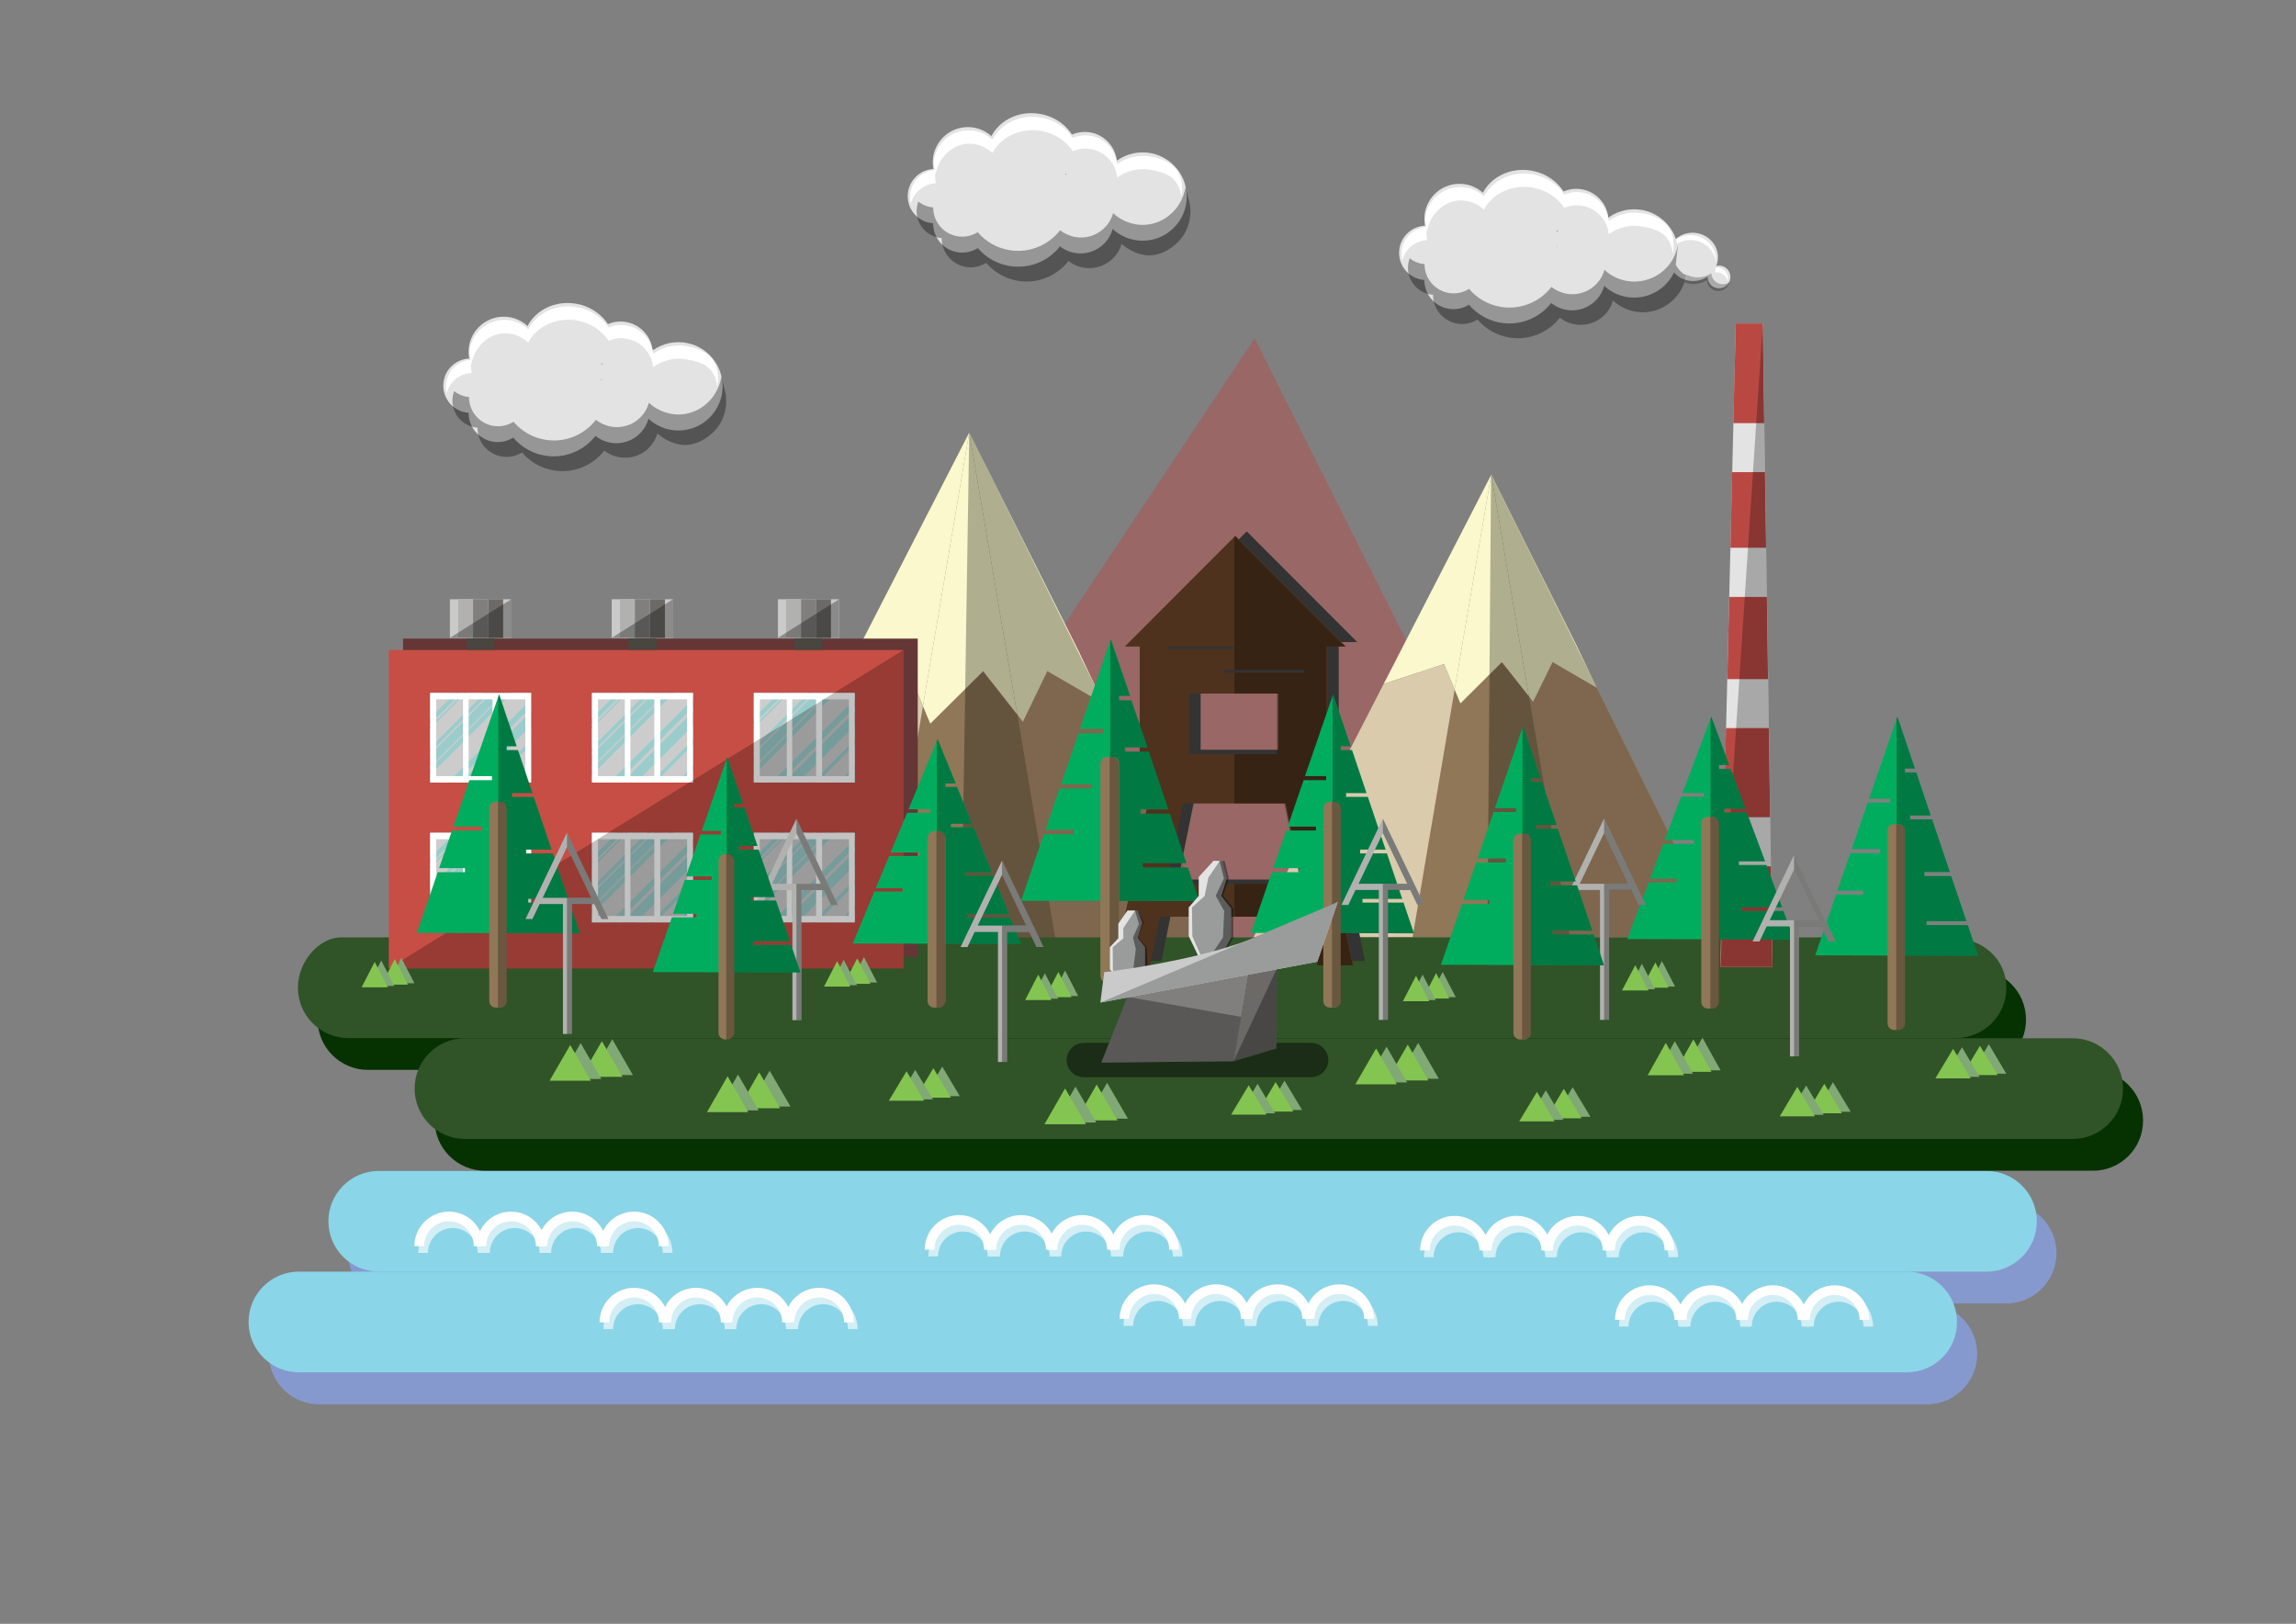 <?xml version="1.0" encoding="utf-8"?>
<!-- Generator: Adobe Illustrator 26.0.3, SVG Export Plug-In . SVG Version: 6.00 Build 0)  -->
<svg version="1.1" id="Layer_1" xmlns="http://www.w3.org/2000/svg" xmlns:xlink="http://www.w3.org/1999/xlink" x="0px" y="0px"
	 viewBox="0 0 1190.6 841.9" style="enable-background:new 0 0 1190.6 841.9;" xml:space="preserve">
<rect x="0" y="0" width="1190.6" height="841.9" fill="#808080" stroke="none"/>
<style type="text/css">
	.st0{fill:#8699CF;}
	.st1{fill:#8BD5E8;}
	.st2{fill:#D3EEF4;}
	.st3{fill:#FFFFFF;}
	.st4{fill:#996766;}
	.st5{fill:#B4936F;}
	.st6{fill:#FAF8CC;}
	.st7{fill:#907757;}
	.st8{fill:#D9CBAC;}
	.st9{display:none;}
	.st10{display:inline;}
	.st11{fill:#5B4241;}
	.st12{fill:#85717C;}
	.st13{fill:#8B6565;}
	.st14{opacity:0.3;}
	.st15{fill:#053200;}
	.st16{fill:#315328;}
	.st17{fill:#E3E3E3;}
	.st18{fill:#B94843;}
	.st19{opacity:0.26;enable-background:new    ;}
	.st20{opacity:0.25;enable-background:new    ;}
	.st21{opacity:0.34;enable-background:new    ;}
	.st22{fill:#653636;}
	.st23{fill:#C64E45;}
	.st24{fill:#9ACCCC;}
	.st25{fill:#CDCCCC;}
	.st26{opacity:0.24;enable-background:new    ;}
	.st27{fill:#49453F;}
	.st28{fill:#CACACA;}
	.st29{fill:#B1B1B0;}
	.st30{fill:#6C6A67;}
	.st31{fill:#817F7E;}
	.st32{opacity:0.31;enable-background:new    ;}
	.st33{fill:#333333;}
	.st34{fill:#4E321D;}
	.st35{opacity:0.3;enable-background:new    ;}
	.st36{fill:#00AD5E;}
	.st37{opacity:0.27;enable-background:new    ;}
	.st38{display:inline;opacity:0.46;enable-background:new    ;}
	.st39{display:inline;fill:#817F7E;}
	.st40{display:inline;opacity:0.29;enable-background:new    ;}
	.st41{display:inline;opacity:0.3;enable-background:new    ;}
	.st42{display:inline;opacity:0.31;enable-background:new    ;}
	.st43{display:inline;fill:#6C6A67;}
	.st44{display:inline;opacity:0.33;enable-background:new    ;}
	.st45{display:inline;fill:#9A9B9B;}
	.st46{opacity:0.46;enable-background:new    ;}
	.st47{display:none;fill:#817F7E;}
	.st48{display:none;opacity:0.3;enable-background:new    ;}
	.st49{opacity:0.33;enable-background:new    ;}
	.st50{fill:#9A9B9B;}
	.st51{opacity:0.41;enable-background:new    ;}
	.st52{fill:#80A975;}
	.st53{fill:#84C551;}
</style>
<g id="river">
	<path class="st0" d="M1040.3,675.8H206.6c-14.4,0-26.1-11.7-26.1-26.1l0,0c0-14.4,11.7-26.1,26.1-26.1h833.7
		c14.4,0,26.1,11.7,26.1,26.1l0,0C1066.4,664.1,1054.7,675.8,1040.3,675.8z"/>
	<path class="st0" d="M999.2,728.1H165.5c-14.4,0-26.1-11.7-26.1-26.1l0,0c0-14.4,11.7-26.1,26.1-26.1h833.7
		c14.4,0,26.1,11.7,26.1,26.1l0,0C1025.3,716.3,1013.7,728.1,999.2,728.1z"/>
	<path class="st1" d="M1030.1,659.3H196.4c-14.4,0-26.1-11.7-26.1-26.1l0,0c0-14.4,11.7-26.1,26.1-26.1h833.7
		c14.4,0,26.1,11.7,26.1,26.1l0,0C1056.2,647.6,1044.5,659.3,1030.1,659.3z"/>
	<path class="st1" d="M988.8,711.5H155c-14.4,0-26.1-11.7-26.1-26.1l0,0c0-14.4,11.7-26.1,26.1-26.1h833.7
		c14.4,0,26.1,11.7,26.1,26.1l0,0C1014.9,699.8,1003.2,711.5,988.8,711.5z"/>
	<g>
		<g>
			<path class="st2" d="M221.9,649.6c0-7.1,5.8-12.9,12.9-12.9s12.9,5.8,12.9,12.9h5c0-9.9-8-17.9-17.9-17.9s-17.9,8-17.9,17.9
				H221.9z"/>
			<path class="st2" d="M254,649.6c0-7.1,5.8-12.9,12.9-12.9s12.9,5.8,12.9,12.9h5c0-9.9-8-17.9-17.9-17.9s-17.9,8-17.9,17.9H254z"
				/>
			<path class="st2" d="M285.8,649.6c0-7.1,5.8-12.9,12.9-12.9s12.9,5.8,12.9,12.9h5c0-9.9-8-17.9-17.9-17.9s-17.9,8-17.9,17.9
				H285.8z"/>
			<path class="st2" d="M317.9,649.6c0-7.1,5.8-12.9,12.9-12.9s12.9,5.8,12.9,12.9h5c0-9.9-8-17.9-17.9-17.9s-17.9,8-17.9,17.9
				H317.9z"/>
		</g>
		<g>
			<path class="st3" d="M219.9,646.1c0-7.1,5.8-12.9,12.9-12.9s12.9,5.8,12.9,12.9h5c0-9.9-8-17.9-17.9-17.9s-17.9,8-17.9,17.9
				H219.9z"/>
			<path class="st3" d="M252.1,646.1c0-7.1,5.8-12.9,12.9-12.9s12.9,5.8,12.9,12.9h5c0-9.9-8-17.9-17.9-17.9s-17.9,8-17.9,17.9
				H252.1z"/>
			<path class="st3" d="M283.8,646.1c0-7.1,5.8-12.9,12.9-12.9s12.9,5.8,12.9,12.9h5c0-9.9-8-17.9-17.9-17.9s-17.9,8-17.9,17.9
				H283.8z"/>
			<path class="st3" d="M315.9,646.1c0-7.1,5.8-12.9,12.9-12.9s12.9,5.8,12.9,12.9h5c0-9.9-8-17.9-17.9-17.9s-17.9,8-17.9,17.9
				H315.9z"/>
		</g>
	</g>
	<g>
		<g>
			<path class="st2" d="M317.9,689.1c0-7.1,5.8-12.9,12.9-12.9s12.9,5.8,12.9,12.9h5c0-9.9-8-17.9-17.9-17.9s-17.9,8-17.9,17.9
				H317.9z"/>
			<path class="st2" d="M350,689.1c0-7.1,5.8-12.9,12.9-12.9s12.9,5.8,12.9,12.9h5c0-9.9-8-17.9-17.9-17.9s-17.9,8-17.9,17.9H350z"
				/>
			<path class="st2" d="M381.8,689.1c0-7.1,5.8-12.9,12.9-12.9s12.9,5.8,12.9,12.9h5c0-9.9-8-17.9-17.9-17.9s-17.9,8-17.9,17.9
				H381.8z"/>
			<path class="st2" d="M413.9,689.1c0-7.1,5.8-12.9,12.9-12.9s12.9,5.8,12.9,12.9h5c0-9.9-8-17.9-17.9-17.9s-17.9,8-17.9,17.9
				H413.9z"/>
		</g>
		<g>
			<path class="st3" d="M315.9,685.6c0-7.1,5.8-12.9,12.9-12.9s12.9,5.8,12.9,12.9h5c0-9.9-8-17.9-17.9-17.9s-17.9,8-17.9,17.9
				H315.9z"/>
			<path class="st3" d="M348,685.6c0-7.1,5.8-12.9,12.9-12.9s12.9,5.8,12.9,12.9h5c0-9.9-8-17.9-17.9-17.9s-17.9,8-17.9,17.9H348z"
				/>
			<path class="st3" d="M379.8,685.6c0-7.1,5.8-12.9,12.9-12.9s12.9,5.8,12.9,12.9h5c0-9.9-8-17.9-17.9-17.9s-17.9,8-17.9,17.9
				H379.8z"/>
			<path class="st3" d="M411.9,685.6c0-7.1,5.8-12.9,12.9-12.9s12.9,5.8,12.9,12.9h5c0-9.9-8-17.9-17.9-17.9s-17.9,8-17.9,17.9
				H411.9z"/>
		</g>
	</g>
	<g>
		<g>
			<path class="st2" d="M486.4,651.4c0-7.1,5.8-12.9,12.9-12.9s12.9,5.8,12.9,12.9h5c0-9.9-8-17.9-17.9-17.9s-17.9,8-17.9,17.9
				H486.4z"/>
			<path class="st2" d="M518.5,651.4c0-7.1,5.8-12.9,12.9-12.9s12.9,5.8,12.9,12.9h5c0-9.9-8-17.9-17.9-17.9s-17.9,8-17.9,17.9
				H518.5z"/>
			<path class="st2" d="M550.3,651.4c0-7.1,5.8-12.9,12.9-12.9s12.9,5.8,12.9,12.9h5c0-9.9-8-17.9-17.9-17.9s-17.9,8-17.9,17.9
				H550.3z"/>
			<path class="st2" d="M582.4,651.4c0-7.1,5.8-12.9,12.9-12.9s12.9,5.8,12.9,12.9h5c0-9.9-8-17.9-17.9-17.9s-17.9,8-17.9,17.9
				H582.4z"/>
		</g>
		<g>
			<path class="st3" d="M484.5,647.9c0-7.1,5.8-12.9,12.9-12.9s12.9,5.8,12.9,12.9h5c0-9.9-8-17.9-17.9-17.9s-17.9,8-17.9,17.9
				H484.5z"/>
			<path class="st3" d="M516.6,647.9c0-7.1,5.8-12.9,12.9-12.9s12.9,5.8,12.9,12.9h5c0-9.9-8-17.9-17.9-17.9s-17.9,8-17.9,17.9
				H516.6z"/>
			<path class="st3" d="M548.3,647.9c0-7.1,5.8-12.9,12.9-12.9s12.9,5.8,12.9,12.9h5c0-9.9-8-17.9-17.9-17.9s-17.9,8-17.9,17.9
				H548.3z"/>
			<path class="st3" d="M580.5,647.9c0-7.1,5.8-12.9,12.9-12.9s12.9,5.8,12.9,12.9h5c0-9.9-8-17.9-17.9-17.9s-17.9,8-17.9,17.9
				H580.5z"/>
		</g>
	</g>
	<g>
		<g>
			<path class="st2" d="M587.6,687.4c0-7.1,5.8-12.9,12.9-12.9s12.9,5.8,12.9,12.9h5c0-9.9-8-17.9-17.9-17.9s-17.9,8-17.9,17.9
				H587.6z"/>
			<path class="st2" d="M619.7,687.4c0-7.1,5.8-12.9,12.9-12.9s12.9,5.8,12.9,12.9h5c0-9.9-8-17.9-17.9-17.9s-17.9,8-17.9,17.9
				H619.7z"/>
			<path class="st2" d="M651.5,687.4c0-7.1,5.8-12.9,12.9-12.9s12.9,5.8,12.9,12.9h5c0-9.9-8-17.9-17.9-17.9s-17.9,8-17.9,17.9
				H651.5z"/>
			<path class="st2" d="M683.6,687.4c0-7.1,5.8-12.9,12.9-12.9s12.9,5.8,12.9,12.9h5c0-9.9-8-17.9-17.9-17.9s-17.9,8-17.9,17.9
				H683.6z"/>
		</g>
		<g>
			<path class="st3" d="M585.6,683.8c0-7.1,5.8-12.9,12.9-12.9s12.9,5.8,12.9,12.9h5c0-9.9-8-17.9-17.9-17.9s-17.9,8-17.9,17.9
				H585.6z"/>
			<path class="st3" d="M617.7,683.8c0-7.1,5.8-12.9,12.9-12.9s12.9,5.8,12.9,12.9h5c0-9.9-8-17.9-17.9-17.9s-17.9,8-17.9,17.9
				H617.7z"/>
			<path class="st3" d="M649.5,683.8c0-7.1,5.8-12.9,12.9-12.9s12.9,5.8,12.9,12.9h5c0-9.9-8-17.9-17.9-17.9s-17.9,8-17.9,17.9
				H649.5z"/>
			<path class="st3" d="M681.6,683.8c0-7.1,5.8-12.9,12.9-12.9s12.9,5.8,12.9,12.9h5c0-9.9-8-17.9-17.9-17.9s-17.9,8-17.9,17.9
				H681.6z"/>
		</g>
	</g>
	<g>
		<g>
			<path class="st2" d="M743.4,651.8c0-7.1,5.8-12.9,12.9-12.9s12.9,5.8,12.9,12.9h5c0-9.9-8-17.9-17.9-17.9s-17.9,8-17.9,17.9
				H743.4z"/>
			<path class="st2" d="M775.5,651.8c0-7.1,5.8-12.9,12.9-12.9s12.9,5.8,12.9,12.9h5c0-9.9-8-17.9-17.9-17.9s-17.9,8-17.9,17.9
				H775.5z"/>
			<path class="st2" d="M807.3,651.8c0-7.1,5.8-12.9,12.9-12.9s12.9,5.8,12.9,12.9h5c0-9.9-8-17.9-17.9-17.9s-17.9,8-17.9,17.9
				H807.3z"/>
			<path class="st2" d="M839.4,651.8c0-7.1,5.8-12.9,12.9-12.9s12.9,5.8,12.9,12.9h5c0-9.9-8-17.9-17.9-17.9s-17.9,8-17.9,17.9
				H839.4z"/>
		</g>
		<g>
			<path class="st3" d="M741.4,648.3c0-7.1,5.8-12.9,12.9-12.9s12.9,5.8,12.9,12.9h5c0-9.9-8-17.9-17.9-17.9s-17.9,8-17.9,17.9
				H741.4z"/>
			<path class="st3" d="M773.5,648.3c0-7.1,5.8-12.9,12.9-12.9s12.9,5.8,12.9,12.9h5c0-9.9-8-17.9-17.9-17.9s-17.9,8-17.9,17.9
				H773.5z"/>
			<path class="st3" d="M805.3,648.3c0-7.1,5.8-12.9,12.9-12.9s12.9,5.8,12.9,12.9h5c0-9.9-8-17.9-17.9-17.9s-17.9,8-17.9,17.9
				H805.3z"/>
			<path class="st3" d="M837.4,648.3c0-7.1,5.8-12.9,12.9-12.9s12.9,5.8,12.9,12.9h5c0-9.9-8-17.9-17.9-17.9s-17.9,8-17.9,17.9
				H837.4z"/>
		</g>
	</g>
	<g>
		<g>
			<path class="st2" d="M844.5,687.8c0-7.1,5.8-12.9,12.9-12.9s12.9,5.8,12.9,12.9h5c0-9.9-8-17.9-17.9-17.9s-17.9,8-17.9,17.9
				H844.5z"/>
			<path class="st2" d="M876.6,687.8c0-7.1,5.8-12.9,12.9-12.9s12.9,5.8,12.9,12.9h5c0-9.9-8-17.9-17.9-17.9s-17.9,8-17.9,17.9
				H876.6z"/>
			<path class="st2" d="M908.4,687.8c0-7.1,5.8-12.9,12.9-12.9s12.9,5.8,12.9,12.9h5c0-9.9-8-17.9-17.9-17.9s-17.9,8-17.9,17.9
				H908.4z"/>
			<path class="st2" d="M940.5,687.8c0-7.1,5.8-12.9,12.9-12.9s12.9,5.8,12.9,12.9h5c0-9.9-8-17.9-17.9-17.9s-17.9,8-17.9,17.9
				H940.5z"/>
		</g>
		<g>
			<path class="st3" d="M842.5,684.3c0-7.1,5.8-12.9,12.9-12.9s12.9,5.8,12.9,12.9h5c0-9.9-8-17.9-17.9-17.9s-17.9,8-17.9,17.9
				H842.5z"/>
			<path class="st3" d="M874.6,684.3c0-7.1,5.8-12.9,12.9-12.9s12.9,5.8,12.9,12.9h5c0-9.9-8-17.9-17.9-17.9s-17.9,8-17.9,17.9
				H874.6z"/>
			<path class="st3" d="M906.4,684.3c0-7.1,5.8-12.9,12.9-12.9s12.9,5.8,12.9,12.9h5c0-9.9-8-17.9-17.9-17.9s-17.9,8-17.9,17.9
				H906.4z"/>
			<path class="st3" d="M938.5,684.3c0-7.1,5.8-12.9,12.9-12.9s12.9,5.8,12.9,12.9h5c0-9.9-8-17.9-17.9-17.9s-17.9,8-17.9,17.9
				H938.5z"/>
		</g>
	</g>
</g>
<g id="mountains">
	<g id="XMLID_00000145032534342253209800000000734220162917700791_">
		<g>
			<path class="st4" d="M650.6,175.4l155.8,310.5c-39,0-78,0-116.9,0c-40.7,0-81.3,0-121.9,0c-41.2,0-82.3,0-123.5,0L650.6,175.4z"
				/>
		</g>
	</g>
	<g id="XMLID_00000163064469309186066750000018259837217726046629_">
		<g>
			<path class="st5" d="M572.3,364.9l81.5,164.6c-33.1,0-66.3,0-99.4,0l-27-159l2.9,3.7l12.8-26.2L572.3,364.9z"/>
			<polygon class="st6" points="559.5,337.9 572.3,364.9 502.6,224.3 			"/>
			<polygon class="st6" points="502.6,224.3 572.3,364.9 543.1,348 530.4,374.3 527.5,370.5 			"/>
			<path class="st7" d="M527.5,370.5l27,159c-34.5,0-69.1,0-103.6,0l27.8-163.4l3.8,9.1l27.4-27.1L527.5,370.5z"/>
			<polygon class="st6" points="502.6,224.3 527.5,370.5 509.8,348 482.4,375.2 478.6,366.1 			"/>
			<polygon class="st6" points="502.6,224.3 478.6,366.1 471.6,349.3 431.7,362.4 			"/>
			<path class="st8" d="M471.6,349.3l7,16.8l-27.8,163.4c-35,0-70,0-105,0l85.9-167.1L471.6,349.3z"/>
		</g>
	</g>
	<g id="XMLID_00000170989013865666462670000009815819328265865377_">
		<g>
			<path class="st5" d="M828,356.6l64.1,129.3c-26,0-52.1,0-78.1,0L792.8,361l2.3,2.9l10-20.6L828,356.6z"/>
			<polygon class="st6" points="817.9,335.4 828,356.6 773.3,246.1 			"/>
			<polygon class="st6" points="773.3,246.1 828,356.6 805.1,343.3 795,363.9 792.8,361 			"/>
			<path class="st7" d="M792.8,361L814,485.9c-27.2,0-54.3,0-81.4,0l21.8-128.4l3,7.1l21.5-21.3L792.8,361z"/>
			<polygon class="st6" points="773.3,246.1 792.8,361 778.8,343.3 757.3,364.7 754.3,357.5 			"/>
			<polygon class="st6" points="773.3,246.1 754.3,357.5 748.8,344.3 717.5,354.6 			"/>
			<path class="st8" d="M748.8,344.3l5.5,13.2l-21.8,128.4c-27.5,0-55,0-82.5,0l67.5-131.3L748.8,344.3z"/>
		</g>
	</g>
	<g id="XMLID_00000066499592054483717800000006234616314921534138_" class="st9">
		<g class="st10">
			<path class="st11" d="M-134.8,596.3c-24.7,0-49.4,0-74,0l19.8-116.7l2.7,6.5l19.6-19.4l12.6,16.1L-134.8,596.3z"/>
			<polygon class="st12" points="-171.8,378.3 -171.4,379.3 -171.6,379.8 			"/>
			<polygon class="st6" points="-213,460 -172.3,381.1 -189,479.6 -194.1,467.6 -221.9,477.3 			"/>
			<path class="st12" d="M-122.4,478.1l58.6,118.2c-23.7,0-47.3,0-71,0l-19.3-113.6l2.1,2.6l9.1-18.7L-122.4,478.1z"/>
			<path class="st13" d="M-283.8,596.3l112-218l-0.5,2.8L-213,460l-8.9,17.3l27.9-9.7l5,12l-19.8,116.7
				C-233.9,596.3-258.9,596.3-283.8,596.3z"/>
			<polygon class="st6" points="-131.2,459.4 -121.8,478.4 -122.4,478.1 -171.4,379.3 -170.9,378.3 			"/>
			<polygon class="st6" points="-171.6,379.8 -154.1,482.8 -166.8,466.7 -186.3,486.1 -189,479.6 -172.3,381.1 			"/>
			<polygon class="st6" points="-171.4,379.3 -122.4,478.1 -142.9,466.7 -152,485.4 -154.1,482.8 -171.6,379.8 			"/>
			<polygon class="st11" points="-171.8,378.3 -171.6,379.8 -172.3,381.1 			"/>
		</g>
	</g>
	<g id="XMLID_00000039853689979083626120000007435861538203841197_" class="st14">
		<g>
			<path d="M502.6,224.3l-4.8,305.2c33.1,0,121,0,156,0L502.6,224.3z"/>
		</g>
	</g>
	<g id="XMLID_00000170279689670417823360000005584988182585479044_" class="st14">
		<g>
			<path d="M771.3,485.9c23.7,0,95.8,0,120.8,0L773.2,246.1L771.3,485.9z"/>
		</g>
	</g>
</g>
<g id="ground">
	<path class="st15" d="M1024.5,554.7H190.8c-14.4,0-26.1-11.7-26.1-26.1l0,0c0-14.4,11.7-26.1,26.1-26.1h833.7
		c14.4,0,26.1,11.7,26.1,26.1l0,0C1050.7,543,1038.9,554.7,1024.5,554.7z"/>
	<path class="st15" d="M1085.3,607H251.5c-14.4,0-26.1-11.7-26.1-26.1l0,0c0-14.4,11.7-26.1,26.1-26.1h833.7
		c14.4,0,26.1,11.7,26.1,26.1l0,0C1111.4,595.3,1099.7,607,1085.3,607z"/>
	<path class="st16" d="M1014.3,538.2H180.6c-14.4,0-26.1-11.7-26.1-26.1l0,0c0-14.4,11.7-26.1,22.2-26.1h833.7
		c18.3,0,30,11.7,30,26.1l0,0C1040.4,526.5,1028.8,538.2,1014.3,538.2z"/>
	<path class="st16" d="M1074.8,590.5H241.1c-14.4,0-26.1-11.7-26.1-26.1l0,0c0-14.4,11.7-26.1,26.1-26.1h833.7
		c14.4,0,26.1,11.7,26.1,26.1l0,0C1101,578.8,1089.2,590.5,1074.8,590.5z"/>
</g>
<g id="gres">
	<g>
		<polygon class="st17" points="900.1,167.7 914.1,167.7 919.1,501.4 892.1,501.4 		"/>
		<g>
			<polygon class="st18" points="917.2,377.5 895,377.5 893.9,423.7 917.9,423.7 			"/>
			<polygon class="st18" points="896.7,309.5 895.7,352.1 916.8,352.1 916.2,309.5 			"/>
			<polygon class="st18" points="893.3,449.2 892.1,501.4 919.1,501.4 918.3,449.2 			"/>
			<polygon class="st18" points="914.8,219.4 914.1,167.7 900.1,167.7 898.8,219.4 			"/>
			<polygon class="st18" points="898.2,244.8 897.3,284 915.8,284 915.2,244.8 			"/>
		</g>
		<polygon class="st19" points="914.1,167.7 892.1,501.4 919.1,501.4 		"/>
	</g>
	<circle class="st17" cx="891.4" cy="143.6" r="5.9"/>
	
		<ellipse transform="matrix(0.162 -0.987 0.987 0.162 603.827 978.344)" class="st17" cx="878.2" cy="133.5" rx="12.5" ry="13"/>
	<g>
		<path class="st3" d="M889.7,139c-0.1,0.8-0.3,1.5-0.6,2.2c0.5-0.1,1.1-0.1,1.7,0c2.6,0.3,4.5,2.2,5.1,4.6c0-0.2,0.1-0.4,0.1-0.6
			c0.4-3.2-1.9-6.2-5.2-6.6c-0.4,0-0.7,0-1,0C889.7,138.7,889.7,138.8,889.7,139z"/>
		<path class="st3" d="M864,134.8c1.1-6.8,7.8-11.3,14.8-10.2c5.9,1,10.3,5.7,10.9,11.2c0.7-6.5-4-12.6-10.9-13.7
			c-7.1-1.2-13.7,3.4-14.8,10.2c-0.2,1.1-0.2,2.2-0.1,3.2C864,135.2,864,135,864,134.8z"/>
	</g>
	<circle class="st17" cx="847.4" cy="131.4" r="22.9"/>
	<circle class="st17" cx="817.4" cy="114.6" r="16.7"/>
	<circle class="st17" cx="815.2" cy="143.6" r="17.3"/>
	
		<ellipse transform="matrix(0.162 -0.987 0.987 0.162 553.515 872.403)" class="st17" cx="790.6" cy="110.2" rx="21.8" ry="23.8"/>
	<circle class="st17" cx="782.7" cy="140.2" r="27.5"/>
	<circle class="st17" cx="756.8" cy="113.5" r="18.2"/>
	<circle class="st17" cx="739.6" cy="131.1" r="14.1"/>
	<circle class="st17" cx="753.7" cy="145.2" r="15.1"/>
	<g>
		<path class="st3" d="M760.1,104.1c3.7,0.6,6.9,2.3,9.4,4.6c4.4-8.3,14.4-13.2,25-11.5c7.2,1.2,13.2,5.2,16.7,10.6
			c2.8-1.2,6-1.7,9.2-1.1c7.6,1.2,13.1,7.4,13.8,14.7c4.8-3.4,10.9-5.1,17.1-4c10,1.7,14.8,4.7,16.2,14.2
			c1.9-12.4-3.9-19.1-16.2-21.1c-6.3-1-12.4,0.6-17.1,4c-0.8-7.3-6.3-13.5-13.8-14.7c-3.2-0.5-6.4-0.1-9.2,1.1
			c-3.5-5.4-9.5-9.4-16.7-10.6c-10.6-1.8-20.6,3.2-25,11.5c-2.5-2.3-5.8-4-9.4-4.6c-9.9-1.6-19.3,5.1-20.9,15
			c-0.4,2.2,0.4,5.6,0.8,7.6C741.8,110.2,750.4,102.5,760.1,104.1z"/>
		<path class="st3" d="M807.4,136.9c0.1,0,0.2-0.1,0.2-0.1c-0.2-0.1-0.3-0.2-0.5-0.3C807.2,136.6,807.3,136.7,807.4,136.9z"/>
		<path class="st3" d="M740.1,124.5c-0.4-2.1-0.5-4.3-0.1-6.5c0-0.1,0.1-0.2,0.1-0.4c-6.5,0.3-12.1,5.1-13.2,11.8
			c-0.3,2-0.2,3.9,0.2,5.7C728.7,129,734,124.7,740.1,124.5z"/>
	</g>
	<path class="st20" d="M892.6,147.3c-2.9-0.4-5.1-2.8-5.2-5.6c-2.6,1.7-5.9,2.5-9.3,1.9c-1.2-0.2-2.4-0.6-3.5-1.1l0,0.3l-0.4,1.6
		l-0.6,2.1c0.7,0.2,1.5,0.4,2.2,0.6c3.4,0.6,6.7-0.2,9.3-1.9c0.1,2.8,2.3,5.3,5.2,5.6c3,0.4,5.8-1.6,6.5-4.5
		C895.7,147,894.2,147.5,892.6,147.3z"/>
	<path d="M807.8,119.8c-0.2-0.1-0.3-0.2-0.5-0.3c0.1,0.2,0.2,0.3,0.2,0.5C807.7,119.9,807.8,119.9,807.8,119.8z"/>
	<path class="st21" d="M871.2,140.4c-2.3-2.5-2.2-3.4-2.2-3.4l1.3-11.7c0,0.5-0.1,1-0.2,1.5c-2,12.5-13.8,20.9-26.3,18.9
		c-4.6-0.8-8.6-2.8-11.8-5.8c-2.3,8.4-10.7,13.9-19.5,12.4c-3-0.5-5.7-1.8-8-3.5c-6,7.7-15.9,12-26.2,10.3
		c-6.7-1.1-12.4-4.5-16.5-9.3c-2.3,1.4-5,2.3-8,2.3c-8.4,0-15.1-6.8-15.1-15.1c0,0,0,0,0-0.1c-0.4,0-0.8-0.1-1.2-0.1
		c-2.5-0.4-4.6-1.4-6.5-2.9c-0.3,0.8-0.5,1.7-0.7,2.6c-1.3,7.7,3.9,14.9,11.6,16.2c0.4,0.1,0.8,0.1,1.2,0.1c0,0,0,0,0,0.1
		c0,8.4,6.8,15.1,15.1,15.1c2.9,0,5.7-0.9,8-2.3c4.1,4.8,9.8,8.2,16.5,9.3c10.3,1.7,20.2-2.6,26.2-10.3c2.2,1.8,4.9,3,8,3.5
		c8.8,1.4,17.2-4,19.5-12.4c3.2,2.9,7.2,5,11.8,5.8c12.5,2.1,24.3-6.7,26.3-19.1C874.6,142.5,873.5,142.8,871.2,140.4z"/>
	<circle class="st17" cx="592.5" cy="101.9" r="22.9"/>
	<circle class="st17" cx="562.5" cy="85.1" r="16.7"/>
	<circle class="st17" cx="560.3" cy="114.1" r="17.3"/>
	
		<ellipse transform="matrix(0.162 -0.987 0.987 0.162 369.087 596.278)" class="st17" cx="535.8" cy="80.7" rx="21.8" ry="23.8"/>
	
		<ellipse transform="matrix(0.383 -0.924 0.924 0.383 223.46 556.032)" class="st17" cx="527.8" cy="110.8" rx="27.5" ry="27.5"/>
	<circle class="st17" cx="501.9" cy="84.1" r="18.2"/>
	<circle class="st17" cx="484.8" cy="101.7" r="14.1"/>
	
		<ellipse transform="matrix(0.23 -0.973 0.973 0.23 271.565 574.677)" class="st17" cx="498.9" cy="115.8" rx="15.1" ry="15.1"/>
	<g>
		<path class="st3" d="M505.2,74.7c3.7,0.6,6.9,2.3,9.4,4.6c4.4-8.3,14.4-13.2,25-11.5c7.2,1.2,13.2,5.2,16.7,10.6
			c2.8-1.2,6-1.7,9.2-1.1c7.6,1.2,13.1,7.4,13.8,14.7c4.8-3.4,10.9-5.1,17.1-4c10,1.7,14.8,4.7,16.2,14.2
			c1.9-12.4-3.9-19.1-16.2-21.1c-6.3-1-12.4,0.6-17.1,4c-0.8-7.3-6.3-13.5-13.8-14.7c-3.2-0.5-6.4-0.1-9.2,1.1
			c-3.5-5.4-9.5-9.4-16.7-10.6c-10.6-1.8-20.6,3.2-25,11.5c-2.5-2.3-5.8-4-9.4-4.6c-9.9-1.6-19.3,5.1-20.9,15
			c-0.4,2.2,0.4,5.6,0.8,7.6C487,80.7,495.5,73.1,505.2,74.7z"/>
		<path class="st3" d="M552.5,107.5c0.1,0,0.2-0.1,0.2-0.1c-0.2-0.1-0.3-0.2-0.5-0.3C552.4,107.1,552.5,107.3,552.5,107.5z"/>
		<path class="st3" d="M485.3,95c-0.4-2.1-0.5-4.3-0.1-6.5c0-0.1,0.1-0.2,0.1-0.4c-6.5,0.3-12.1,5.1-13.2,11.8
			c-0.3,2-0.2,3.9,0.2,5.7C473.9,99.6,479.2,95.3,485.3,95z"/>
	</g>
	<path d="M553,90.4c-0.2-0.1-0.3-0.2-0.5-0.3c0.1,0.2,0.2,0.3,0.2,0.5C552.8,90.5,552.9,90.5,553,90.4z"/>
	<path class="st21" d="M614.8,96.9C614.8,97.4,614.9,96.3,614.8,96.9c-2,12.5-13.4,21.5-25.8,19.4c-4.6-0.8-8.6-2.8-11.8-5.8
		c-2.3,8.4-10.7,13.9-19.5,12.4c-3-0.5-5.7-1.8-8-3.5c-6,7.7-15.9,12-26.2,10.3c-6.7-1.1-12.4-4.5-16.5-9.3c-2.3,1.4-5,2.3-8,2.3
		c-8.4,0-15.1-6.8-15.1-15.1c0,0,0,0,0-0.1c-0.4,0-0.8-0.1-1.2-0.1c-2.5-0.4-4.6-1.4-6.5-2.9c-0.3,0.8-0.5,1.7-0.7,2.6
		c-1.3,7.7,3.9,14.9,11.6,16.2c0.4,0.1,0.8,0.1,1.2,0.1c0,0,0,0,0,0.1c0,8.4,6.8,15.1,15.1,15.1c2.9,0,5.7-0.9,8-2.3
		c4.1,4.8,9.8,8.2,16.5,9.3c10.3,1.7,20.2-2.6,26.2-10.3c2.2,1.8,4.9,3,8,3.5c8.8,1.4,17.2-4,19.5-12.4c3.2,2.9,7.2,5,11.8,5.8
		c6.2,1,12.1-1.8,16.6-5.9c5.7-5.1,8.2-12.9,7-20.4L614.8,96.9z"/>
	<circle class="st17" cx="351.8" cy="200.3" r="22.9"/>
	<circle class="st17" cx="321.8" cy="183.4" r="16.7"/>
	<circle class="st17" cx="319.6" cy="212.5" r="17.3"/>
	
		<ellipse transform="matrix(0.162 -0.987 0.987 0.162 70.441 441.097)" class="st17" cx="295" cy="179.1" rx="21.8" ry="23.8"/>
	<circle class="st17" cx="287.1" cy="209.1" r="27.5"/>
	<circle class="st17" cx="261.2" cy="182.4" r="18.2"/>
	
		<ellipse transform="matrix(0.16 -0.987 0.987 0.16 7.51 408.887)" class="st17" cx="244.1" cy="200" rx="14.1" ry="14.1"/>
	<circle class="st17" cx="258.1" cy="214.1" r="15.1"/>
	<g>
		<path class="st3" d="M264.5,173c3.7,0.6,6.9,2.3,9.4,4.6c4.4-8.3,14.4-13.2,25-11.5c7.2,1.2,13.2,5.2,16.7,10.6
			c2.8-1.2,6-1.7,9.2-1.1c7.6,1.2,13.1,7.4,13.9,14.7c4.8-3.4,10.9-5.1,17.1-4c10,1.6,14.8,4.7,16.2,14.2
			c1.9-12.4-3.9-19.1-16.2-21.1c-6.3-1-12.4,0.6-17.1,4c-0.8-7.3-6.3-13.5-13.9-14.7c-3.2-0.5-6.4-0.1-9.2,1.1
			c-3.5-5.4-9.5-9.4-16.7-10.6c-10.6-1.8-20.6,3.2-25,11.5c-2.5-2.4-5.8-4-9.4-4.6c-9.9-1.6-19.3,5.1-20.9,15
			c-0.4,2.2,0.4,5.6,0.8,7.6C246.3,179.1,254.8,171.4,264.5,173z"/>
		<path class="st3" d="M311.8,205.8c0.1,0,0.2-0.1,0.2-0.1c-0.2-0.1-0.3-0.2-0.5-0.3C311.6,205.5,311.7,205.6,311.8,205.8z"/>
		<path class="st3" d="M244.6,193.4c-0.4-2.1-0.5-4.3-0.1-6.5c0-0.1,0.1-0.2,0.1-0.4c-6.5,0.3-12.1,5.1-13.2,11.8
			c-0.3,2-0.2,3.9,0.2,5.7C233.1,197.9,238.4,193.6,244.6,193.4z"/>
	</g>
	<path d="M312.3,188.7c-0.2-0.1-0.3-0.2-0.5-0.3c0.1,0.2,0.1,0.3,0.2,0.5C312.1,188.8,312.2,188.8,312.3,188.7z"/>
	<path class="st21" d="M374.1,195.2C374,195.7,374.2,194.7,374.1,195.2c-2,12.5-13.4,21.5-25.8,19.4c-4.6-0.8-8.6-2.8-11.8-5.8
		c-2.3,8.4-10.6,13.9-19.5,12.4c-3-0.5-5.7-1.8-8-3.5c-6,7.7-15.9,12-26.2,10.3c-6.7-1.1-12.4-4.5-16.5-9.3c-2.3,1.4-5,2.3-8,2.3
		c-8.4,0-15.1-6.8-15.1-15.1c0,0,0,0,0-0.1c-0.4,0-0.8-0.1-1.2-0.1c-2.4-0.4-4.6-1.4-6.5-2.9c-0.3,0.8-0.5,1.7-0.7,2.6
		c-1.3,7.7,3.9,14.9,11.6,16.2c0.4,0.1,0.8,0.1,1.2,0.1c0,0,0,0,0,0.1c0,8.4,6.8,15.1,15.1,15.1c2.9,0,5.7-0.9,8-2.3
		c4.1,4.8,9.8,8.2,16.5,9.3c10.3,1.7,20.2-2.6,26.2-10.3c2.2,1.8,4.9,3,8,3.5c8.8,1.4,17.1-4,19.5-12.4c3.2,2.9,7.2,5,11.8,5.8
		c6.2,1,12.1-1.8,16.6-5.9c5.7-5.1,8.2-12.9,7-20.4L374.1,195.2z"/>
</g>
<g id="sun">
</g>
<g id="house">
	<g>
		<rect x="209" y="331.1" class="st22" width="266.9" height="165.1"/>
		<rect x="201.6" y="337" class="st23" width="266.9" height="165.1"/>
		<rect x="307" y="431.8" class="st24" width="52.3" height="46.4"/>
		<g>
			<polygon class="st25" points="307,447.9 307,449.2 324.4,431.8 323.1,431.8 			"/>
			<polygon class="st25" points="338.9,431.8 337.9,431.8 307,462.6 307,463.7 			"/>
			<polygon class="st25" points="346.1,431.8 345.2,431.8 307,470 307,470.9 			"/>
			<polygon class="st25" points="359.3,431.8 349.5,431.8 307,474.2 307,478.2 316.1,478.2 359.3,435.1 			"/>
			<polygon class="st25" points="335.3,431.8 325.4,431.8 307,450.2 307,460.1 			"/>
			<polygon class="st25" points="320,431.8 307,431.8 307,444.8 			"/>
			<polygon class="st25" points="352.4,478.2 359.3,478.2 359.3,471.4 			"/>
			<polygon class="st25" points="359.3,441.4 359.3,439.2 320.2,478.2 322.5,478.2 			"/>
			<polygon class="st25" points="359.3,469.7 359.3,458.7 339.7,478.2 350.8,478.2 			"/>
			<polygon class="st25" points="359.3,456.1 359.3,448.7 329.8,478.2 337.1,478.2 			"/>
		</g>
		<g>
			<rect x="223.1" y="359.3" class="st24" width="52.3" height="46.4"/>
			<g>
				<polygon class="st25" points="239.2,359.3 223.1,375.4 223.1,376.7 240.5,359.3 				"/>
				<polygon class="st25" points="253.9,359.3 223.1,390.2 223.1,391.3 255,359.3 				"/>
				<polygon class="st25" points="261.3,359.3 223.1,397.5 223.1,398.4 262.1,359.3 				"/>
				<polygon class="st25" points="265.5,359.3 223.1,401.8 223.1,405.7 232.2,405.7 275.3,362.6 275.3,359.3 				"/>
				<polygon class="st25" points="241.5,359.3 223.1,377.7 223.1,387.6 251.4,359.3 				"/>
				<polygon class="st25" points="223.1,359.3 223.1,372.3 236.1,359.3 				"/>
				<polygon class="st25" points="275.3,405.7 275.3,398.9 268.5,405.7 				"/>
				<polygon class="st25" points="238.6,405.7 275.3,369 275.3,366.7 236.3,405.7 				"/>
				<polygon class="st25" points="266.8,405.7 275.3,397.2 275.3,386.2 255.8,405.7 				"/>
				<polygon class="st25" points="253.2,405.7 275.3,383.6 275.3,376.3 245.9,405.7 				"/>
			</g>
		</g>
		<g>
			<rect x="307" y="359.3" class="st24" width="52.3" height="46.4"/>
			<g>
				<polygon class="st25" points="323.1,359.3 307,375.4 307,376.7 324.4,359.3 				"/>
				<polygon class="st25" points="337.9,359.3 307,390.2 307,391.3 338.9,359.3 				"/>
				<polygon class="st25" points="345.2,359.3 307,397.5 307,398.4 346.1,359.3 				"/>
				<polygon class="st25" points="349.5,359.3 307,401.8 307,405.7 316.1,405.7 359.3,362.6 359.3,359.3 				"/>
				<polygon class="st25" points="325.4,359.3 307,377.7 307,387.6 335.3,359.3 				"/>
				<polygon class="st25" points="307,359.3 307,372.3 320,359.3 				"/>
				<polygon class="st25" points="359.3,405.7 359.3,398.9 352.4,405.7 				"/>
				<polygon class="st25" points="322.5,405.7 359.3,369 359.3,366.7 320.2,405.7 				"/>
				<polygon class="st25" points="350.8,405.7 359.3,397.2 359.3,386.2 339.7,405.7 				"/>
				<polygon class="st25" points="337.1,405.7 359.3,383.6 359.3,376.3 329.8,405.7 				"/>
			</g>
		</g>
		<g>
			<rect x="390.9" y="359.3" class="st24" width="52.3" height="46.4"/>
			<g>
				<polygon class="st25" points="407,359.3 390.9,375.4 390.9,376.7 408.3,359.3 				"/>
				<polygon class="st25" points="421.8,359.3 390.9,390.2 390.9,391.3 422.9,359.3 				"/>
				<polygon class="st25" points="429.1,359.3 390.9,397.5 390.9,398.4 430,359.3 				"/>
				<polygon class="st25" points="433.4,359.3 390.9,401.8 390.9,405.7 400,405.7 443.2,362.6 443.2,359.3 				"/>
				<polygon class="st25" points="409.3,359.3 390.9,377.7 390.9,387.6 419.2,359.3 				"/>
				<polygon class="st25" points="390.9,359.3 390.9,372.3 403.9,359.3 				"/>
				<polygon class="st25" points="443.2,405.7 443.2,398.9 436.4,405.7 				"/>
				<polygon class="st25" points="406.4,405.7 443.2,369 443.2,366.7 404.2,405.7 				"/>
				<polygon class="st25" points="434.7,405.7 443.2,397.2 443.2,386.2 423.7,405.7 				"/>
				<polygon class="st25" points="421.1,405.7 443.2,383.6 443.2,376.3 413.7,405.7 				"/>
			</g>
		</g>
		<g>
			<rect x="390.9" y="431.8" class="st24" width="52.3" height="46.4"/>
			<g>
				<polygon class="st25" points="407,431.8 390.9,447.9 390.9,449.2 408.3,431.8 				"/>
				<polygon class="st25" points="421.8,431.8 390.9,462.6 390.9,463.7 422.9,431.8 				"/>
				<polygon class="st25" points="429.1,431.8 390.9,470 390.9,470.9 430,431.8 				"/>
				<polygon class="st25" points="433.4,431.8 390.9,474.2 390.9,478.2 400,478.2 443.2,435.1 443.2,431.8 				"/>
				<polygon class="st25" points="409.3,431.8 390.9,450.2 390.9,460.1 419.2,431.8 				"/>
				<polygon class="st25" points="390.9,431.8 390.9,444.8 403.9,431.8 				"/>
				<polygon class="st25" points="443.2,478.2 443.2,471.4 436.4,478.2 				"/>
				<polygon class="st25" points="406.4,478.2 443.2,441.4 443.2,439.2 404.2,478.2 				"/>
				<polygon class="st25" points="434.7,478.2 443.2,469.7 443.2,458.7 423.7,478.2 				"/>
				<polygon class="st25" points="421.1,478.2 443.2,456.1 443.2,448.7 413.7,478.2 				"/>
			</g>
		</g>
		<g>
			<rect x="223.1" y="431.8" class="st24" width="52.3" height="46.4"/>
			<g>
				<polygon class="st25" points="239.2,431.8 223.1,447.9 223.1,449.2 240.5,431.8 				"/>
				<polygon class="st25" points="253.9,431.8 223.1,462.6 223.1,463.7 255,431.8 				"/>
				<polygon class="st25" points="261.3,431.8 223.1,470 223.1,470.9 262.1,431.8 				"/>
				<polygon class="st25" points="265.5,431.8 223.1,474.2 223.1,478.2 232.2,478.2 275.3,435.1 275.3,431.8 				"/>
				<polygon class="st25" points="241.5,431.8 223.1,450.2 223.1,460.1 251.4,431.8 				"/>
				<polygon class="st25" points="223.1,431.8 223.1,444.8 236.1,431.8 				"/>
				<polygon class="st25" points="275.3,478.2 275.3,471.4 268.5,478.2 				"/>
				<polygon class="st25" points="238.6,478.2 275.3,441.4 275.3,439.2 236.3,478.2 				"/>
				<polygon class="st25" points="266.8,478.2 275.3,469.7 275.3,458.7 255.8,478.2 				"/>
				<polygon class="st25" points="253.2,478.2 275.3,456.1 275.3,448.7 245.9,478.2 				"/>
			</g>
		</g>
		<path class="st3" d="M390.9,431.8v46.4h52.3v-46.4H390.9z M408,474.9H394v-39.8H408V474.9z M423.2,474.9h-12.4v-39.8h12.4V474.9z
			 M440.2,474.9h-13.9v-39.8h13.9V474.9z"/>
		<path class="st3" d="M307,431.8v46.4h52.3v-46.4H307z M324,474.9h-13.9v-39.8H324V474.9z M339.3,474.9h-12.4v-39.8h12.4V474.9z
			 M356.3,474.9h-13.9v-39.8h13.9V474.9z"/>
		<path class="st3" d="M223.1,431.8v46.4h52.3v-46.4H223.1z M240.1,474.9h-13.9v-39.8h13.9V474.9z M255.4,474.9H243v-39.8h12.4
			V474.9z M272.4,474.9h-13.9v-39.8h13.9V474.9z"/>
		<path class="st3" d="M390.9,359.3v46.4h52.3v-46.4H390.9z M408,402.4H394v-39.8H408V402.4z M423.2,402.4h-12.4v-39.8h12.4V402.4z
			 M440.2,402.4h-13.9v-39.8h13.9V402.4z"/>
		<path class="st3" d="M307,359.3v46.4h52.3v-46.4H307z M324,402.4h-13.9v-39.8H324V402.4z M339.3,402.4h-12.4v-39.8h12.4V402.4z
			 M356.3,402.4h-13.9v-39.8h13.9V402.4z"/>
		<path class="st3" d="M223.1,359.3v46.4h52.3v-46.4H223.1z M240.1,402.4h-13.9v-39.8h13.9V402.4z M255.4,402.4H243v-39.8h12.4
			V402.4z M272.4,402.4h-13.9v-39.8h13.9V402.4z"/>
		<polygon class="st26" points="201.6,502.1 468.5,502.1 468.5,337 		"/>
		<g>
			<rect x="242" y="330.7" class="st27" width="14.4" height="6.3"/>
			<rect x="233.3" y="310.7" class="st28" width="31.8" height="20.1"/>
			<rect x="237.6" y="310.7" class="st29" width="7.8" height="20.1"/>
			<rect x="253.1" y="310.7" class="st30" width="7.8" height="20.1"/>
			<rect x="245.3" y="310.7" class="st31" width="7.8" height="20.1"/>
			<polygon class="st32" points="265.1,310.7 233.3,330.7 265.1,330.7 			"/>
		</g>
		<g>
			<rect x="325.9" y="330.7" class="st27" width="14.5" height="6.3"/>
			<rect x="317.2" y="310.7" class="st28" width="31.8" height="20.1"/>
			<rect x="321.5" y="310.7" class="st29" width="7.8" height="20.1"/>
			<rect x="337" y="310.7" class="st30" width="7.8" height="20.1"/>
			<rect x="329.2" y="310.7" class="st31" width="7.8" height="20.1"/>
			<polygon class="st32" points="349,310.7 317.2,330.7 349,330.7 			"/>
		</g>
		<g>
			<rect x="412" y="330.7" class="st27" width="14.5" height="6.3"/>
			<rect x="403.4" y="310.7" class="st28" width="31.8" height="20.1"/>
			<rect x="407.6" y="310.7" class="st29" width="7.8" height="20.1"/>
			<rect x="423.1" y="310.7" class="st30" width="7.8" height="20.1"/>
			<rect x="415.4" y="310.7" class="st31" width="7.8" height="20.1"/>
			<polygon class="st32" points="435.1,310.7 403.4,330.7 435.1,330.7 			"/>
		</g>
	</g>
</g>
<g id="vishka">
	<g>
		<path class="st33" d="M690.7,414.3h3.5v-81.4h9.6l-57.3-57.4l-57.3,57.4h7.7v81.4h4.2L584,498.2h18.3l5.1-25.2h77l5.1,25.2h18.3
			L690.7,414.3z M610.9,333h35v1.2h-35V333z M622.6,357.3h46.1v31.4h-46.1V357.3z M610.9,456l8.5-41.7h53.1l8.5,41.7H610.9z
			 M682.7,346.5h-42.6V345h42.6V346.5z"/>
		<path class="st34" d="M684.8,416.6h3.5v-81.4h9.6l-57.3-57.4l-57.3,57.4h7.7v81.4h4.2l-17.1,83.9h18.3l5.1-25.2h77l5.1,25.2h18.3
			L684.8,416.6z M605,335.3h35v1.2h-35V335.3z M616.7,359.6h46.1V391h-46.1V359.6z M605,458.3l8.5-41.7h53.1l8.5,41.7H605z
			 M676.8,348.8h-42.6v-1.5h42.6V348.8z"/>
		<polygon class="st35" points="684.3,416.6 687.8,416.6 687.8,335.2 697.4,335.2 640.1,277.8 640.1,347.4 676.2,347.4 676.2,348.8 
			640.1,348.8 640.1,359.6 662.2,359.6 662.2,391 640.1,391 640.1,416.6 666,416.6 674.5,458.3 640.1,458.3 640.1,475.3 678,475.3 
			683.1,500.5 701.4,500.5 		"/>
	</g>
</g>
<g id="tree_and_gul">
	<g>
		<polygon class="st36" points="295.3,468 273.9,468 273.9,466 294.6,466 286.7,442.5 272.8,442.5 272.8,440.5 286,440.5 
			276.8,413.2 265.5,413.2 265.5,411.2 276.1,411.2 268.6,388.9 262.7,388.9 262.7,386.9 267.9,386.9 258.8,360 244.1,402.4 
			255.1,402.4 255.1,404.5 243.4,404.5 235.1,428.6 249.9,428.6 249.9,430.6 234.4,430.6 227.7,450.1 241.1,450.1 241.1,452.2 
			227,452.2 216.2,483.7 300.7,483.9 		"/>
		<polygon class="st35" points="258.4,483.8 300.7,483.9 295.3,468 273.9,468 273.9,466 294.6,466 286.7,442.5 272.8,442.5 
			272.8,440.5 286,440.5 276.8,413.2 265.5,413.2 265.5,411.2 276.1,411.2 268.6,388.9 262.7,388.9 262.7,386.9 267.9,386.9 
			258.8,360 258.4,360.9 		"/>
		<path class="st7" d="M259.3,522.4h-2.2c-1.9,0-3.4-1.5-3.4-3.4v-99.9c0-1.9,1.5-3.4,3.4-3.4h2.2c1.9,0,3.4,1.5,3.4,3.4V519
			C262.7,520.8,261.2,522.4,259.3,522.4z"/>
		<path class="st37" d="M259.3,415.7h-1.1v106.6h1.1c1.9,0,3.4-1.5,3.4-3.4v-99.9C262.7,417.3,261.2,415.7,259.3,415.7z"/>
	</g>
	<g>
		<polygon class="st36" points="523.9,475.8 501.8,475.8 501.8,474 523.2,474 515,454 500.6,454 500.6,452.2 514.3,452.2 
			504.8,428.9 493.1,428.9 493.1,427.1 504,427.1 496.3,408 490.2,408 490.2,406.2 495.6,406.2 486.2,383.2 471.1,419.6 
			482.4,419.6 482.4,421.4 470.4,421.4 461.8,442 477,442 477,443.8 461.1,443.8 454.1,460.5 468,460.5 468,462.2 453.4,462.2 
			442.2,489.2 529.5,489.4 		"/>
		<polygon class="st35" points="485.8,489.3 529.5,489.4 523.9,475.8 501.8,475.8 501.8,474 523.2,474 515,454 500.6,454 
			500.6,452.2 514.3,452.2 504.8,428.9 493.1,428.9 493.1,427.1 504,427.1 496.3,408 490.2,408 490.2,406.2 495.6,406.2 
			486.2,383.2 485.8,384 		"/>
		<path class="st7" d="M486.9,522.4h-2.5c-1.9,0-3.4-1.5-3.4-3.4v-84.6c0-1.9,1.5-3.4,3.4-3.4h2.5c1.9,0,3.4,1.5,3.4,3.4V519
			C490.2,520.8,488.7,522.4,486.9,522.4z"/>
		<path class="st37" d="M486.7,431h-1.1v91.4h1.1c1.9,0,3.5-1.3,3.5-2.9v-85.5C490.2,432.3,488.7,431,486.7,431z"/>
	</g>
	<g>
		<path class="st29" d="M430.9,469.2h3.6L413,424.5l-21.5,44.8h3.6l3.7-7.8h12.1v67.4h4.7v-67.4h11.6L430.9,469.2z M400.4,458.2
			l12.6-26.3l12.6,26.3H400.4z"/>
		<polygon class="st32" points="413,424.5 413,424.5 413,431.9 425.6,458.2 413,458.2 413,528.9 415.6,528.9 415.6,461.5 
			427.2,461.5 430.9,469.2 434.5,469.2 		"/>
	</g>
	<g>
		<path class="st29" d="M537.5,491h3.6l-21.5-44.8L498.1,491h3.6l3.7-7.8h12.1v67.4h4.7v-67.4h11.6L537.5,491z M507,479.9l12.6-26.3
			l12.6,26.3H507z"/>
		<polygon class="st32" points="519.6,446.2 519.6,446.2 519.6,453.7 532.2,479.9 519.6,479.9 519.6,550.7 522.2,550.7 522.2,483.2 
			533.8,483.2 537.5,491 541.1,491 		"/>
	</g>
	<g>
		<path class="st29" d="M311.9,476.5h3.6L294,431.7l-21.5,44.8h3.6l3.7-7.8h12.1v67.4h4.7v-67.4h11.6L311.9,476.5z M281.4,465.5
			l12.6-26.3l12.6,26.3H281.4z"/>
		<polygon class="st32" points="294,431.7 294,431.7 294,439.2 306.6,465.5 294,465.5 294,536.2 296.6,536.2 296.6,468.8 
			308.2,468.8 311.9,476.5 315.5,476.5 		"/>
	</g>
	<g>
		<polygon class="st36" points="410.2,489.9 390.8,489.9 390.8,488 409.6,488 402.4,466.9 389.8,466.9 389.8,465.1 401.8,465.1 
			393.4,440.5 383.2,440.5 383.2,438.6 392.8,438.6 386,418.6 380.7,418.6 380.7,416.7 385.3,416.7 377.1,392.5 363.9,430.8 
			373.8,430.8 373.8,432.6 363.2,432.6 355.7,454.4 369,454.4 369,456.2 355.1,456.2 349,473.8 361.1,473.8 361.1,475.6 
			348.4,475.6 338.5,504 415.1,504.2 		"/>
		<polygon class="st35" points="376.8,504.1 415.1,504.2 410.2,489.9 390.8,489.9 390.8,488 409.6,488 402.4,466.9 389.8,466.9 
			389.8,465.1 401.8,465.1 393.4,440.5 383.2,440.5 383.2,438.6 392.8,438.6 386,418.6 380.7,418.6 380.7,416.7 385.3,416.7 
			377.1,392.5 376.8,393.4 		"/>
		<path class="st7" d="M377.3,538.9H376c-1.9,0-3.4-1.5-3.4-3.4v-89.3c0-1.9,1.5-3.4,3.4-3.4h1.3c1.9,0,3.4,1.5,3.4,3.4v89.3
			C380.7,537.4,379.1,538.9,377.3,538.9z"/>
		<path class="st37" d="M377.6,442.8h-1v96.1h1c1.7,0,3.1-1.4,3.1-3v-90C380.7,444.1,379.3,442.8,377.6,442.8z"/>
	</g>
	<g>
		<polygon class="st36" points="616,449.8 592.6,449.8 592.6,447.5 615.2,447.5 606.6,421.9 591.4,421.9 591.4,419.6 605.8,419.6 
			595.7,389.7 583.3,389.7 583.3,387.5 595,387.5 586.7,363.1 580.3,363.1 580.3,360.8 586,360.8 576,331.4 560,377.9 572.1,377.9 
			572.1,380.2 559.3,380.2 550.2,406.6 566.3,406.6 566.3,408.8 549.4,408.8 542.1,430.2 556.8,430.2 556.8,432.5 541.3,432.5 
			529.5,467 621.9,467.2 		"/>
		<polygon class="st35" points="575.7,467.1 621.9,467.2 616,449.8 592.6,449.8 592.6,447.5 615.2,447.5 606.6,421.9 591.4,421.9 
			591.4,419.6 605.8,419.6 595.7,389.7 583.3,389.7 583.3,387.5 595,387.5 586.7,363.1 580.3,363.1 580.3,360.8 586,360.8 
			576,331.4 575.7,332.4 		"/>
		<path class="st7" d="M577,509.4h-3c-1.9,0-3.4-1.5-3.4-3.4V395.9c0-1.9,1.5-3.4,3.4-3.4h3c1.9,0,3.4,1.5,3.4,3.4V506
			C580.3,507.9,578.8,509.4,577,509.4z"/>
		<path class="st37" d="M576.6,392.5h-1.2v116.9h1.2c2,0,3.7-1.7,3.7-3.7V396.2C580.3,394.2,578.7,392.5,576.6,392.5z"/>
	</g>
	<g>
		<polygon class="st36" points="727.8,468 706.5,468 706.5,466 727.1,466 719.2,442.5 705.3,442.5 705.3,440.5 718.5,440.5 
			709.3,413.2 698,413.2 698,411.2 708.6,411.2 701.1,388.9 695.2,388.9 695.2,386.9 700.4,386.9 691.3,360 676.7,402.4 
			687.7,402.4 687.7,404.5 676,404.5 667.7,428.6 682.4,428.6 682.4,430.6 667,430.6 660.2,450.1 673.7,450.1 673.7,452.2 
			659.5,452.2 648.7,483.7 733.2,483.9 		"/>
		<polygon class="st35" points="691,483.8 733.2,483.9 727.8,468 706.5,468 706.5,466 727.1,466 719.2,442.5 705.3,442.5 
			705.3,440.5 718.5,440.5 709.3,413.2 698,413.2 698,411.2 708.6,411.2 701.1,388.9 695.2,388.9 695.2,386.9 700.4,386.9 
			691.3,360 691,360.9 		"/>
		<path class="st7" d="M691.8,522.4h-2.2c-1.9,0-3.4-1.5-3.4-3.4v-99.9c0-1.9,1.5-3.4,3.4-3.4h2.2c1.9,0,3.4,1.5,3.4,3.4V519
			C695.2,520.8,693.7,522.4,691.8,522.4z"/>
		<path class="st37" d="M691.8,415.7h-1.1v106.6h1.1c1.9,0,3.4-1.5,3.4-3.4v-99.9C695.2,417.3,693.7,415.7,691.8,415.7z"/>
	</g>
	<g>
		<polygon class="st36" points="924.8,472.3 902.9,472.3 902.9,470.4 924.1,470.4 916,448.5 901.7,448.5 901.7,446.6 915.3,446.6 
			905.8,421.2 894.2,421.2 894.2,419.3 905.1,419.3 897.4,398.6 891.4,398.6 891.4,396.6 896.7,396.6 887.4,371.6 872.4,411.2 
			883.7,411.2 883.7,413.1 871.7,413.1 863.2,435.5 878.3,435.5 878.3,437.5 862.5,437.5 855.6,455.6 869.4,455.6 869.4,457.5 
			854.9,457.5 843.8,486.9 930.3,487.1 		"/>
		<polygon class="st35" points="887,487 930.3,487.1 924.8,472.3 902.9,472.3 902.9,470.4 924.1,470.4 916,448.5 901.7,448.5 
			901.7,446.6 915.3,446.6 905.8,421.2 894.2,421.2 894.2,419.3 905.1,419.3 897.4,398.6 891.4,398.6 891.4,396.6 896.7,396.6 
			887.4,371.6 887,372.5 		"/>
		<path class="st7" d="M888,522.9h-2.4c-1.9,0-3.4-1.5-3.4-3.4v-92.6c0-1.9,1.5-3.4,3.4-3.4h2.4c1.9,0,3.4,1.5,3.4,3.4v92.6
			C891.4,521.4,889.9,522.9,888,522.9z"/>
		<path class="st37" d="M888,423.6h-1.1v99.4h1.1c1.9,0,3.5-1.4,3.5-3.2v-93C891.4,425,889.9,423.6,888,423.6z"/>
	</g>
	<g>
		<polygon class="st36" points="1020.4,479.6 999,479.6 999,477.6 1019.7,477.6 1011.8,454.2 997.9,454.2 997.9,452.1 1011.1,452.1 
			1001.9,424.8 990.5,424.8 990.5,422.8 1001.2,422.8 993.7,400.5 987.8,400.5 987.8,398.5 993,398.5 983.9,371.6 969.2,414.1 
			980.2,414.1 980.2,416.1 968.5,416.1 960.2,440.2 975,440.2 975,442.3 959.5,442.3 952.8,461.8 966.2,461.8 966.2,463.8 
			952.1,463.8 941.3,495.3 1025.8,495.6 		"/>
		<polygon class="st35" points="983.5,495.5 1025.8,495.6 1020.4,479.6 999,479.6 999,477.6 1019.7,477.6 1011.8,454.2 997.9,454.2 
			997.9,452.1 1011.1,452.1 1001.9,424.8 990.5,424.8 990.5,422.8 1001.2,422.8 993.7,400.5 987.8,400.5 987.8,398.5 993,398.5 
			983.9,371.6 983.5,372.6 		"/>
		<path class="st7" d="M984.4,534h-2.2c-1.9,0-3.4-1.5-3.4-3.4v-99.9c0-1.9,1.5-3.4,3.4-3.4h2.2c1.9,0,3.4,1.5,3.4,3.4v99.9
			C987.8,532.5,986.3,534,984.4,534z"/>
		<path class="st37" d="M984.4,427.4h-1.1V534h1.1c1.9,0,3.4-1.5,3.4-3.4v-99.9C987.8,428.9,986.3,427.4,984.4,427.4z"/>
	</g>
	<g>
		<path class="st29" d="M735,469.2h3.6l-21.5-44.8l-21.5,44.8h3.6l3.7-7.8H715v67.4h4.7v-67.4h11.6L735,469.2z M704.5,458.2
			l12.6-26.3l12.6,26.3H704.5z"/>
		<polygon class="st32" points="717.1,424.5 717.1,424.5 717.1,431.9 729.7,458.2 717.1,458.2 717.1,528.9 719.7,528.9 719.7,461.5 
			731.3,461.5 735,469.2 738.6,469.2 		"/>
	</g>
	<g>
		<path class="st29" d="M849.7,469.2h3.6l-21.5-44.8l-21.5,44.8h3.6l3.7-7.8h12.1v67.4h4.7v-67.4H846L849.7,469.2z M819.2,458.2
			l12.6-26.3l12.6,26.3H819.2z"/>
		<polygon class="st32" points="831.8,424.5 831.8,424.5 831.8,431.9 844.4,458.2 831.8,458.2 831.8,528.9 834.4,528.9 834.4,461.5 
			846,461.5 849.7,469.2 853.3,469.2 		"/>
	</g>
	<g>
		<path class="st29" d="M948.2,488.1h3.6l-21.5-44.8l-21.5,44.8h3.6l3.7-7.8h12.1v67.4h4.7v-67.4h11.6L948.2,488.1z M917.7,477.1
			l12.6-26.3l12.6,26.3H917.7z"/>
		<polygon class="st32" points="930.3,443.3 930.3,443.3 930.3,450.8 942.9,477.1 930.3,477.1 930.3,547.8 932.9,547.8 932.9,480.4 
			944.5,480.4 948.2,488.1 951.8,488.1 		"/>
	</g>
	<g>
		<polygon class="st36" points="826.4,484.5 805,484.5 805,482.5 825.7,482.5 817.8,459 803.8,459 803.8,457 817.1,457 807.8,429.7 
			796.5,429.7 796.5,427.7 807.2,427.7 799.6,405.4 793.8,405.4 793.8,403.4 798.9,403.4 789.8,376.5 775.2,419 786.2,419 
			786.2,421 774.5,421 766.2,445.1 780.9,445.1 780.9,447.2 765.5,447.2 758.8,466.6 772.2,466.6 772.2,468.7 758.1,468.7 
			747.2,500.2 831.8,500.5 		"/>
		<polygon class="st35" points="789.5,500.3 831.8,500.5 826.4,484.5 805,484.5 805,482.5 825.7,482.5 817.8,459 803.8,459 
			803.8,457 817.1,457 807.8,429.7 796.5,429.7 796.5,427.7 807.2,427.7 799.6,405.4 793.8,405.4 793.8,403.4 798.9,403.4 
			789.8,376.5 789.5,377.5 		"/>
		<path class="st7" d="M790.4,538.9h-2.2c-1.9,0-3.4-1.5-3.4-3.4v-99.9c0-1.9,1.5-3.4,3.4-3.4h2.2c1.9,0,3.4,1.5,3.4,3.4v99.9
			C793.8,537.4,792.2,538.9,790.4,538.9z"/>
		<path class="st37" d="M790.4,432.2h-1.1v106.6h1.1c1.9,0,3.4-1.5,3.4-3.4v-99.9C793.8,433.8,792.2,432.2,790.4,432.2z"/>
	</g>
</g>
<g class="st9">
	<path class="st38" d="M-222.7,105h-117.9c-4.9,0-8.9-4-8.9-8.9l0,0c0-4.9,4-8.9,8.9-8.9h117.9c4.9,0,8.9,4,8.9,8.9l0,0
		C-213.7,101-217.7,105-222.7,105z"/>
	
		<ellipse transform="matrix(0.156 -0.988 0.988 0.156 -288.957 -287.455)" class="st39" cx="-312.7" cy="25.4" rx="7.4" ry="4.8"/>
	
		<ellipse transform="matrix(0.999 -5.529833e-02 5.529833e-02 0.999 -0.785 -14.878)" class="st39" cx="-269.2" cy="6.8" rx="5.4" ry="7.4"/>
	<ellipse class="st39" cx="-317.7" cy="42" rx="8.6" ry="13.4"/>
	<path class="st40" d="M-308.1,26.2c0.6-4-1-7.6-3.5-8.1c0,0,0,0,0,0c1.1,1.5,1.6,3.9,1.2,6.5c-0.5,2.9-2,5.3-3.8,6.2
		c1.6,2.4,2.6,5.9,2.6,9.7c0,7.4-3.9,13.4-8.6,13.4c-0.8,0-1.5-0.2-2.2-0.4c1.3,1.3,2.9,2,4.6,2c4.8,0,8.6-6,8.6-13.4
		c0-3.8-1-7.2-2.6-9.7C-310.1,31.4-308.6,29.1-308.1,26.2z"/>
	<ellipse class="st39" cx="-274.6" cy="26.4" rx="10" ry="17.1"/>
	<path class="st41" d="M-264,6.6c-0.1-2.6-1.2-4.8-2.8-6.1c0.5,1.1,0.9,2.3,0.9,3.7c0.2,3.6-1.5,6.7-4,7.5c2,3.1,3.2,7.6,3.2,12.5
		c0,9.4-4.5,17.1-10,17.1c-1.8,0-3.6-0.8-5-2.3c1.8,2.9,4.2,4.7,6.9,4.7c5.5,0,10-7.6,10-17.1c0-4.9-1.2-9.4-3.2-12.5
		C-265.5,13.3-263.8,10.2-264,6.6z"/>
	<polygon class="st39" points="-318.1,63.3 -331.5,97.4 -262.9,96.7 -255.1,51.4 	"/>
	<polygon class="st42" points="-318.1,63.3 -331.6,97.4 -263,96.7 -259,73.7 	"/>
	<polygon class="st43" points="-240.8,90.1 -262.9,96.7 -255.1,51.4 -240.5,48.7 	"/>
	<polygon class="st44" points="-240.8,90.1 -262.9,96.7 -240.5,48.7 	"/>
	<g id="XMLID_00000036960921496713317260000016564038098827789200_" class="st10">
		<g>
			<path class="st28" d="M-208.9,14.1L-219.5,45L-332,66.2l2-15.8c0,0,30.4-3.4,59.5-11.6C-241.3,30.6-208.9,14.1-208.9,14.1z"/>
		</g>
	</g>
	<polygon class="st45" points="-332,66.2 -208.9,14.1 -219.5,45 	"/>
</g>
<path class="st46" d="M679.9,558.5H562c-4.9,0-8.9-4-8.9-8.9l0,0c0-4.9,4-8.9,8.9-8.9h117.9c4.9,0,8.9,4,8.9,8.9l0,0
	C688.8,554.5,684.8,558.5,679.9,558.5z"/>
<ellipse transform="matrix(0.999 -5.529833e-02 5.529833e-02 0.999 8.637 -41.432)" class="st47" cx="-744.4" cy="-176.8" rx="5.4" ry="7.4"/>
<g class="st9">
	
		<ellipse transform="matrix(0.156 -0.988 0.988 0.156 -508.606 -911.647)" class="st39" cx="-787.8" cy="-158.2" rx="7.4" ry="4.8"/>
	<ellipse class="st39" cx="-792.8" cy="-141.5" rx="8.7" ry="13.4"/>
	<path class="st40" d="M-783.2-157.4c0.6-4-1-7.6-3.5-8.1c0,0,0,0,0,0c1.1,1.5,1.6,3.9,1.2,6.5c-0.5,2.9-2,5.3-3.8,6.2
		c1.6,2.4,2.7,5.9,2.7,9.7c0,7.4-3.9,13.4-8.7,13.4c-0.8,0-1.5-0.1-2.2-0.4c1.3,1.3,2.9,2,4.6,2c4.8,0,8.7-6,8.7-13.4
		c0-3.8-1-7.2-2.7-9.7C-785.2-152.1-783.7-154.4-783.2-157.4z"/>
</g>
<ellipse class="st47" cx="-749.7" cy="-157.1" rx="10" ry="17.1"/>
<path class="st48" d="M-739.1-177c-0.1-2.6-1.2-4.8-2.8-6.1c0.5,1.1,0.9,2.3,0.9,3.7c0.2,3.6-1.5,6.7-4,7.5c2,3.1,3.2,7.6,3.2,12.5
	c0,9.4-4.5,17.1-10,17.1c-1.8,0-3.6-0.9-5-2.3c1.8,2.9,4.2,4.7,6.9,4.7c5.5,0,10-7.6,10-17.1c0-4.9-1.2-9.4-3.2-12.5
	C-740.6-170.3-738.9-173.4-739.1-177z"/>
<ellipse transform="matrix(0.999 -5.529833e-02 5.529833e-02 0.999 10.842 -39.272)" class="st47" cx="-704.2" cy="-215.5" rx="5.4" ry="7.4"/>
<ellipse class="st47" cx="-709.6" cy="-195.8" rx="10" ry="17.1"/>
<path class="st48" d="M-698.9-215.7c-0.1-2.6-1.2-4.8-2.8-6.1c0.5,1.1,0.9,2.3,0.9,3.7c0.2,3.6-1.5,6.7-4,7.5
	c2,3.1,3.2,7.6,3.2,12.5c0,9.4-4.5,17.1-10,17.1c-1.8,0-3.6-0.9-5-2.3c1.8,2.9,4.2,4.7,6.9,4.7c5.5,0,10-7.6,10-17.1
	c0-4.9-1.2-9.4-3.2-12.5C-700.4-209-698.7-212.1-698.9-215.7z"/>
<polygon class="st31" points="584.5,516.8 571.1,550.9 639.7,550.2 647.5,504.9 "/>
<polygon class="st32" points="584.4,516.8 571,550.9 639.6,550.2 643.6,527.2 "/>
<polygon class="st30" points="661.8,543.6 639.7,550.2 647.5,504.9 662.1,502.2 "/>
<polygon class="st49" points="661.8,543.6 639.7,550.2 662.1,502.2 "/>
<g>
	<polygon class="st50" points="622.6,464.5 622.6,454.7 630.3,446.4 630.3,446.4 634,446.4 636.2,455.4 633.3,464.5 638.5,471 
		638.5,486 631.9,498.2 628,498.2 623.6,498.2 617.5,485.3 617.5,470.5 	"/>
	<polygon class="st17" points="618.1,470.5 624.7,464.5 626.6,455 632.5,446.4 629.3,446.3 621.6,454.7 621.6,464.5 616.4,470.5 
		616.4,485.3 622.6,498.2 623.9,498.2 618.3,485.4 	"/>
	<polygon class="st51" points="634.3,464.4 637.2,455.4 635,446.4 632.4,446.4 634.7,455.4 630.4,464.4 634.8,472.3 634.2,486 
		626,498.2 632.9,498.2 639.5,486 639.5,471 	"/>
</g>
<polygon class="st50" points="580.4,486.1 580.4,478.5 584.7,472.1 586.8,472.1 589.9,472.1 592.4,478.4 590,486.2 593.8,491.1 
	593.8,502.8 588.2,512.2 584.9,512.2 581.3,512.2 576.1,502.2 576.1,490.7 "/>
<polygon class="st17" points="577,491.1 582.5,486.5 582.5,481.2 588.6,472.1 584.7,472.1 579.9,478.9 579.9,486.5 575.5,491.1 
	575.5,502.6 577.7,505.2 577.7,505.2 577.1,502.7 "/>
<polygon class="st51" points="590.3,486.1 593,478.1 589.9,472.1 588.6,472.1 590.6,479.1 587.5,486.1 589,492.1 587.7,502.2 
	581.4,512.8 588.1,512.8 595.2,503.7 594.6,491.2 "/>
<g id="XMLID_00000118380357580489656890000008313534954772304051_">
	<g>
		<path class="st28" d="M693.7,467.7l-10.6,30.9l-112.5,21.2l2-15.8c0,0,30.4-3.4,59.5-11.6C661.3,484.1,693.7,467.7,693.7,467.7z"
			/>
	</g>
</g>
<polygon class="st50" points="570.6,519.8 693.7,467.7 683.1,498.6 "/>
<g id="green">
	<g>
		<g>
			<polygon class="st52" points="317.5,538.8 328.2,557.4 306.8,557.4 			"/>
			<polygon class="st53" points="312.1,539.8 322.8,558.3 301.4,558.3 			"/>
		</g>
		<polygon class="st52" points="301.1,540.8 311.8,559.4 290.4,559.4 		"/>
		<polygon class="st53" points="295.7,541.8 306.4,560.3 285,560.3 		"/>
	</g>
	<g>
		<g>
			<polygon class="st52" points="208.1,496.6 214.9,509.8 201.3,509.8 			"/>
			<polygon class="st53" points="204.7,497.3 211.5,510.5 197.9,510.5 			"/>
		</g>
		<polygon class="st52" points="197.7,498 204.5,511.2 190.9,511.2 		"/>
		<polygon class="st53" points="194.3,498.7 201.1,511.9 187.5,511.9 		"/>
	</g>
	<g>
		<g>
			<polygon class="st52" points="448,496.2 454.8,509.4 441.2,509.4 			"/>
			<polygon class="st53" points="444.5,496.9 451.4,510.1 437.7,510.1 			"/>
		</g>
		<polygon class="st52" points="437.5,497.6 444.4,510.8 430.8,510.8 		"/>
		<polygon class="st53" points="434.1,498.3 440.9,511.5 427.3,511.5 		"/>
	</g>
	<g>
		<g>
			<polygon class="st52" points="552.3,503.2 559.1,516.4 545.5,516.4 			"/>
			<polygon class="st53" points="548.8,503.9 555.6,517 542,517 			"/>
		</g>
		<polygon class="st52" points="541.8,504.6 548.7,517.8 535,517.8 		"/>
		<polygon class="st53" points="538.4,505.3 545.2,518.5 531.6,518.5 		"/>
	</g>
	<g>
		<g>
			<polygon class="st52" points="748.1,503.9 754.9,517 741.3,517 			"/>
			<polygon class="st53" points="744.7,504.5 751.5,517.7 737.9,517.7 			"/>
		</g>
		<polygon class="st52" points="737.7,505.3 744.5,518.5 730.9,518.5 		"/>
		<polygon class="st53" points="734.3,505.9 741.1,519.1 727.5,519.1 		"/>
	</g>
	<g>
		<g>
			<polygon class="st52" points="861.8,498.3 868.6,511.5 855,511.5 			"/>
			<polygon class="st53" points="858.4,499 865.2,512.1 851.5,512.1 			"/>
		</g>
		<polygon class="st52" points="851.4,499.7 858.2,512.9 844.6,512.9 		"/>
		<polygon class="st53" points="848,500.4 854.8,513.5 841.1,513.5 		"/>
	</g>
	<g>
		<g>
			<polygon class="st52" points="399.1,555.1 409.9,573.7 388.4,573.7 			"/>
			<polygon class="st53" points="393.7,556 404.5,574.6 383,574.6 			"/>
		</g>
		<polygon class="st52" points="382.7,557.1 393.4,575.7 372,575.7 		"/>
		<polygon class="st53" points="377.3,558 388,576.6 366.6,576.6 		"/>
	</g>
	<g>
		<g>
			<polygon class="st52" points="574.1,561.4 584.9,580 563.4,580 			"/>
			<polygon class="st53" points="568.7,562.3 579.5,580.9 558,580.9 			"/>
		</g>
		<polygon class="st52" points="557.7,563.4 568.5,582 547,582 		"/>
		<polygon class="st53" points="552.3,564.3 563.1,582.9 541.6,582.9 		"/>
	</g>
	<g>
		<g>
			<polygon class="st52" points="735.4,540.7 746.1,559.3 724.6,559.3 			"/>
			<polygon class="st53" points="730,541.6 740.7,560.2 719.2,560.2 			"/>
		</g>
		<polygon class="st52" points="719,542.7 729.7,561.2 708.2,561.2 		"/>
		<polygon class="st53" points="713.6,543.6 724.3,562.2 702.8,562.2 		"/>
	</g>
	<g>
		<g>
			<polygon class="st52" points="882.8,538 892.2,554.9 873.5,554.9 			"/>
			<polygon class="st53" points="878.1,538.9 887.5,555.7 868.7,555.7 			"/>
		</g>
		<polygon class="st52" points="868.5,539.8 877.9,556.7 859.1,556.7 		"/>
		<polygon class="st53" points="863.8,540.7 873.2,557.5 854.4,557.5 		"/>
	</g>
	<g>
		<g>
			<polygon class="st52" points="488.6,553 497.7,568.3 479.5,568.3 			"/>
			<polygon class="st53" points="484,553.8 493.1,569.1 474.9,569.1 			"/>
		</g>
		<polygon class="st52" points="474.6,554.7 483.8,570 465.5,570 		"/>
		<polygon class="st53" points="470.1,555.4 479.2,570.7 460.9,570.7 		"/>
	</g>
	<g>
		<g>
			<polygon class="st52" points="666.1,560.3 675.2,575.5 657,575.5 			"/>
			<polygon class="st53" points="661.5,561 670.6,576.3 652.4,576.3 			"/>
		</g>
		<polygon class="st52" points="652.1,561.9 661.2,577.2 643,577.2 		"/>
		<polygon class="st53" points="647.5,562.7 656.7,577.9 638.4,577.9 		"/>
	</g>
	<g>
		<g>
			<polygon class="st52" points="815.5,563.7 824.7,579 806.4,579 			"/>
			<polygon class="st53" points="810.9,564.5 820.1,579.8 801.8,579.8 			"/>
		</g>
		<polygon class="st52" points="801.6,565.3 810.7,580.6 792.4,580.6 		"/>
		<polygon class="st53" points="797,566.1 806.1,581.4 787.8,581.4 		"/>
	</g>
	<g>
		<g>
			<polygon class="st52" points="950.5,561.1 959.7,576.4 941.4,576.4 			"/>
			<polygon class="st53" points="946,561.9 955.1,577.2 936.8,577.2 			"/>
		</g>
		<polygon class="st52" points="936.6,562.8 945.7,578 927.5,578 		"/>
		<polygon class="st53" points="932,563.5 941.1,578.8 922.9,578.8 		"/>
	</g>
	<g>
		<g>
			<polygon class="st52" points="1031.3,541.4 1040.4,556.7 1022.2,556.7 			"/>
			<polygon class="st53" points="1026.7,542.2 1035.9,557.4 1017.6,557.4 			"/>
		</g>
		<polygon class="st52" points="1017.4,543 1026.5,558.3 1008.2,558.3 		"/>
		<polygon class="st53" points="1012.8,543.8 1021.9,559.1 1003.6,559.1 		"/>
	</g>
</g>
</svg>
